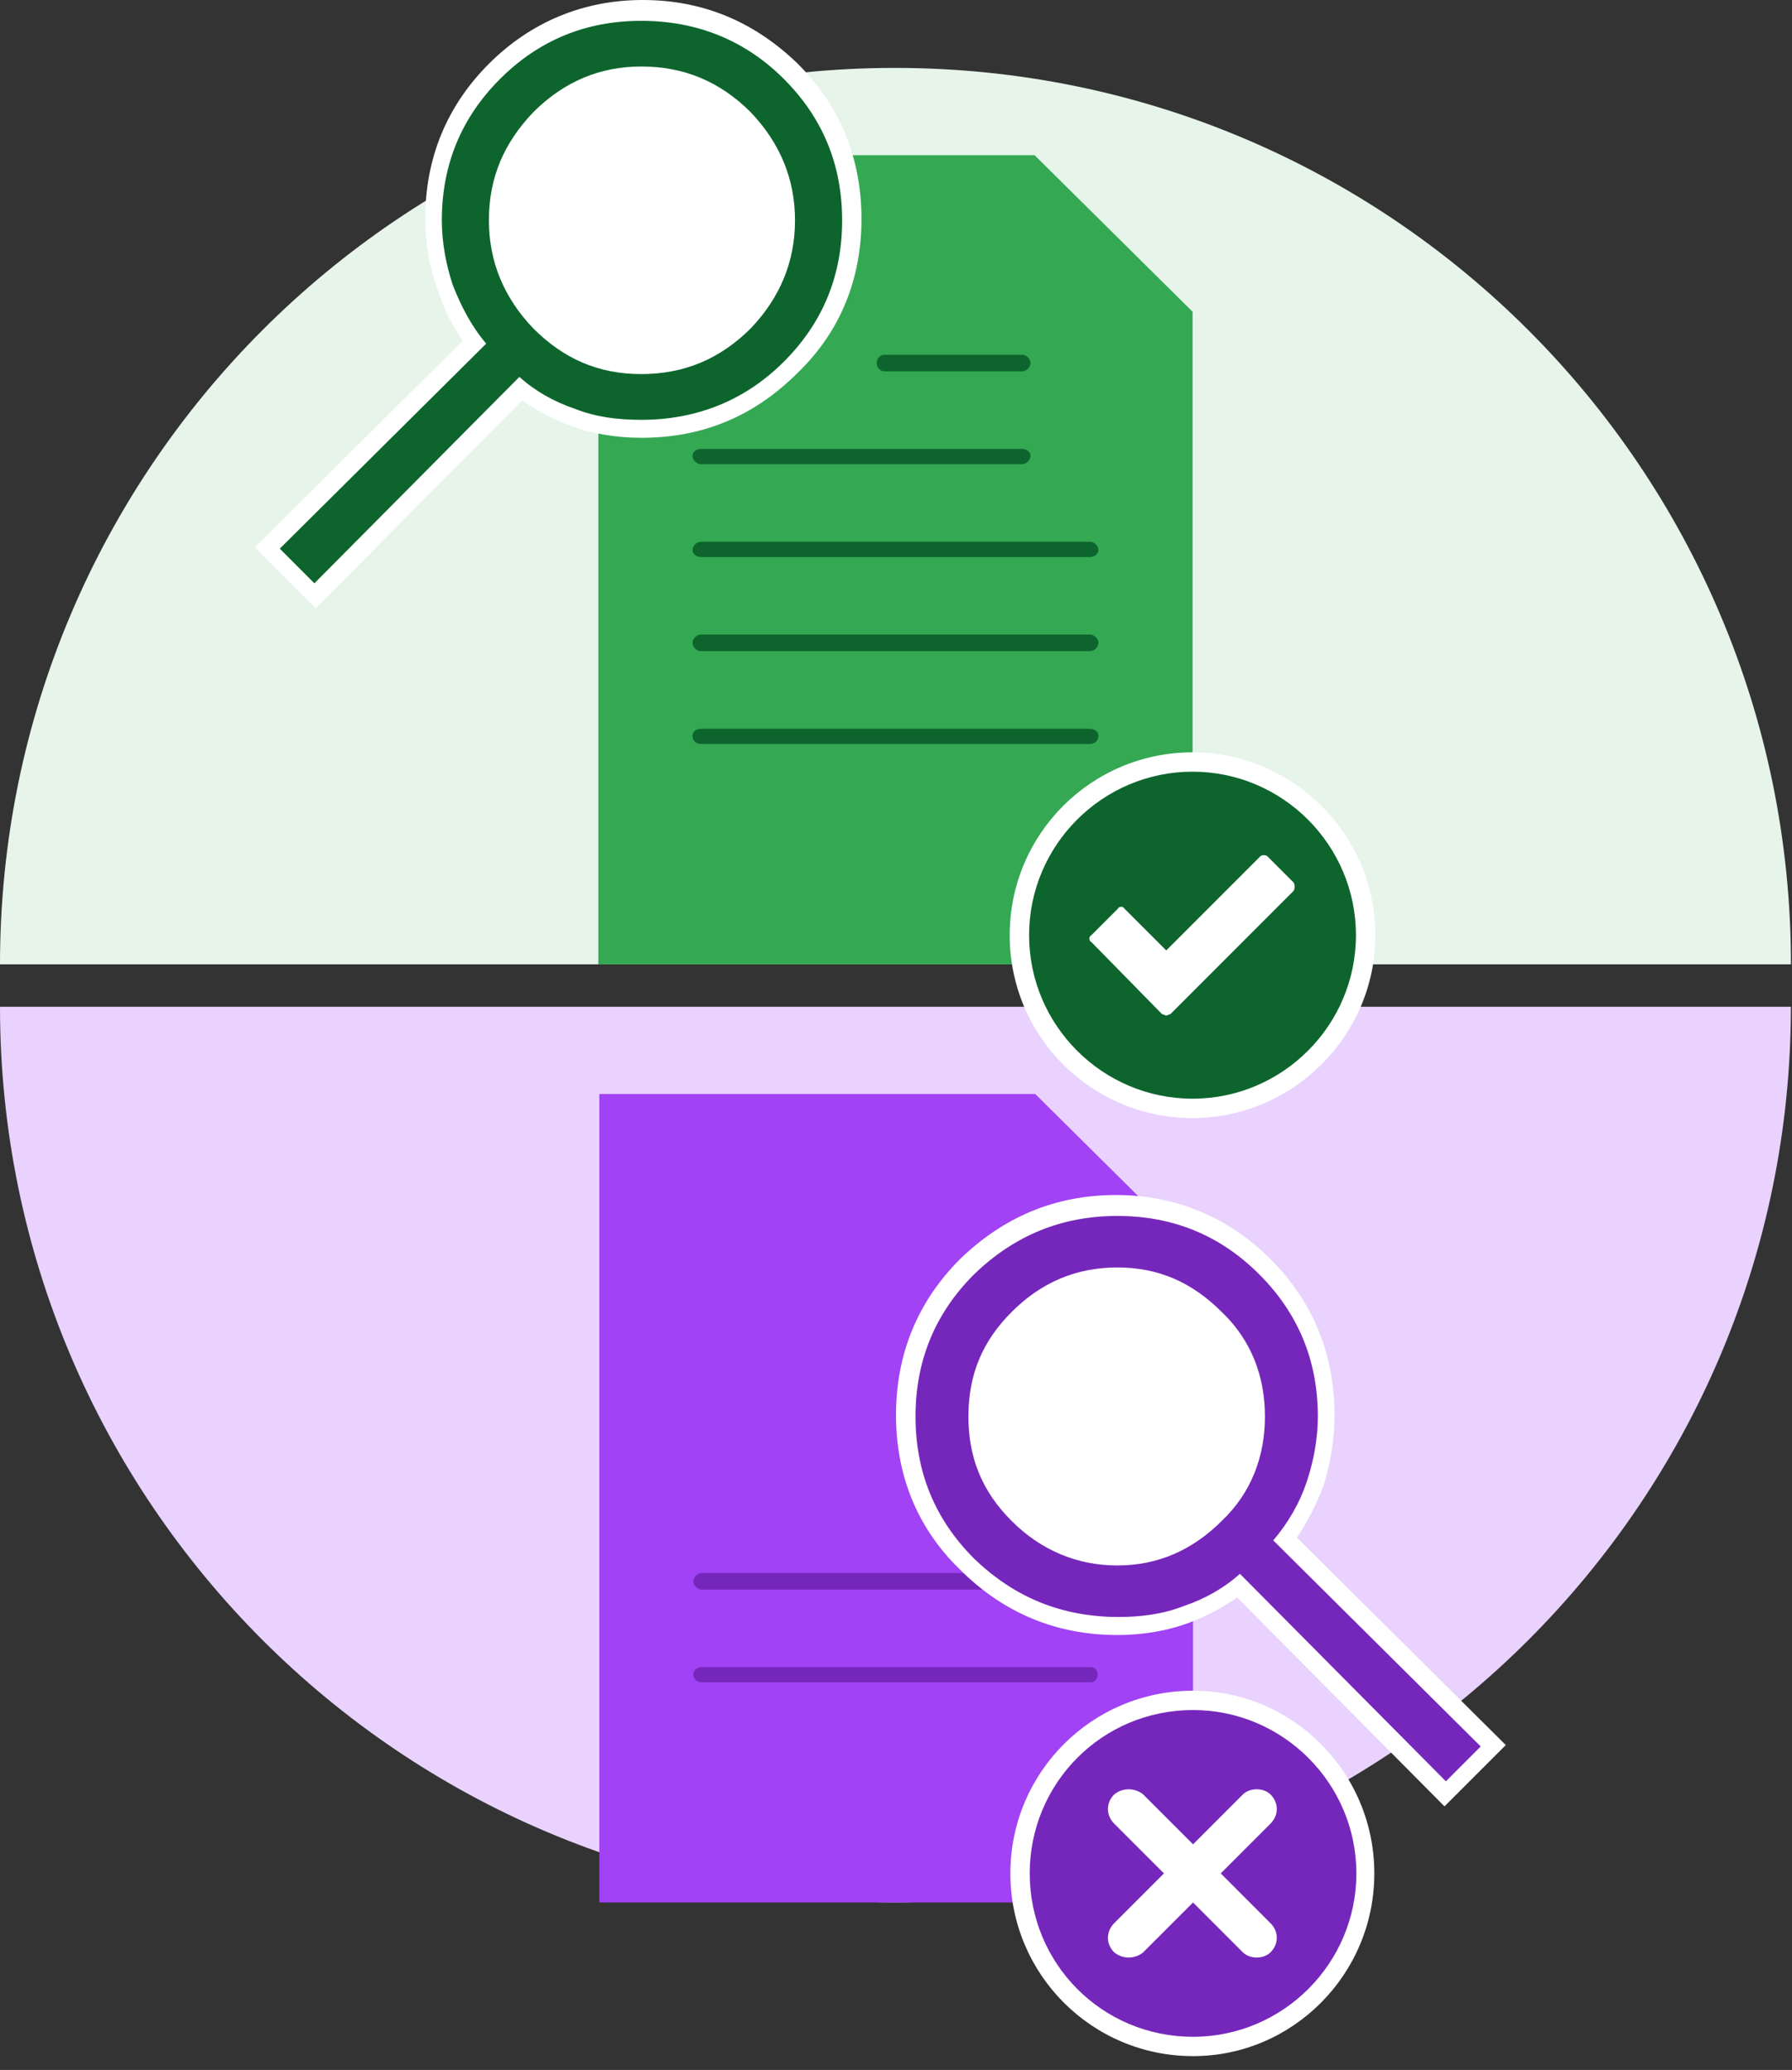 <svg xmlns="http://www.w3.org/2000/svg" width="84" height="97" fill="none" viewBox="0 0 84 97"><rect x="0" y="0" width="84" height="97" fill="#333333" stroke="none"/><path fill="#E9D2FD" fill-rule="evenodd" d="M41.974 89.153C65.134 89.153 83.948 70.339 83.948 47.179L3.66949e-06 47.179C1.64476e-06 70.339 18.814 89.153 41.974 89.153Z" clip-rule="evenodd"/><path fill="#A142F4" fill-rule="evenodd" d="M28.094 51.268V89.153H55.923V58.598L48.528 51.268H28.094Z" clip-rule="evenodd"/><path fill="#7627BB" fill-rule="evenodd" d="M32.894 73.715C32.698 73.715 32.502 73.907 32.502 74.103C32.502 74.298 32.698 74.491 32.894 74.491H51.124C51.316 74.491 51.447 74.298 51.447 74.103C51.447 73.907 51.316 73.715 51.124 73.715H32.894Z" clip-rule="evenodd"/><path fill="#7627BB" fill-rule="evenodd" d="M32.894 78.126C32.698 78.126 32.502 78.253 32.502 78.449C32.502 78.71 32.698 78.837 32.894 78.837H51.124C51.316 78.837 51.447 78.71 51.447 78.449C51.447 78.253 51.316 78.126 51.124 78.126H32.894Z" clip-rule="evenodd"/><path fill="#fff" fill-rule="evenodd" d="M55.924 79.228C51.189 79.228 47.361 83.056 47.361 87.791C47.361 92.525 51.189 96.353 55.924 96.353C60.596 96.353 64.421 92.525 64.421 87.791C64.421 83.056 60.596 79.228 55.924 79.228Z" clip-rule="evenodd"/><path fill="#7627BB" fill-rule="evenodd" d="M55.924 80.135C51.643 80.135 48.268 83.575 48.268 87.791C48.268 92.007 51.643 95.447 55.924 95.447C60.14 95.447 63.58 92.007 63.58 87.791C63.58 83.575 60.14 80.135 55.924 80.135Z" clip-rule="evenodd"/><path fill="#fff" fill-rule="evenodd" d="M52.312 56C55.116 56 57.596 57.046 59.554 59.004C61.577 61.025 62.555 63.504 62.555 66.312C62.555 67.486 62.361 68.594 62.033 69.641C61.708 70.487 61.315 71.271 60.793 72.055L70.584 81.776L67.71 84.649L57.989 74.859C57.336 75.318 56.618 75.708 55.769 76.033C54.726 76.427 53.551 76.62 52.377 76.62C49.504 76.62 47.025 75.577 45.001 73.554C42.981 71.599 42 69.116 42 66.312C42 63.504 42.981 61.025 45.001 59.004C47.025 57.046 49.439 56 52.312 56Z" clip-rule="evenodd"/><path fill="#7627BB" fill-rule="evenodd" d="M52.377 59.395C50.419 59.395 48.786 60.113 47.418 61.484C46.047 62.855 45.395 64.419 45.395 66.377C45.395 68.335 46.047 69.9 47.418 71.271C48.786 72.642 50.485 73.36 52.377 73.36C54.27 73.36 55.9 72.642 57.271 71.271C58.642 69.966 59.294 68.27 59.294 66.377C59.294 64.485 58.642 62.789 57.271 61.484C55.9 60.113 54.335 59.395 52.377 59.395ZM52.377 56.981C54.988 56.981 57.205 57.892 59.032 59.723C60.859 61.55 61.774 63.767 61.774 66.377C61.774 67.42 61.577 68.467 61.252 69.444C60.925 70.421 60.403 71.336 59.685 72.186L69.409 81.842L67.776 83.475L58.12 73.75C57.402 74.403 56.487 74.925 55.51 75.253C54.529 75.643 53.486 75.774 52.443 75.774C49.767 75.774 47.546 74.859 45.654 73.032C43.827 71.205 42.915 68.988 42.915 66.377C42.915 63.767 43.827 61.55 45.654 59.723C47.546 57.892 49.767 56.981 52.377 56.981Z" clip-rule="evenodd"/><path fill="#fff" fill-rule="evenodd" d="M52.908 83.849C52.663 83.849 52.422 83.93 52.226 84.093C51.838 84.481 51.838 85.065 52.226 85.456L54.561 87.791L52.226 90.126C51.838 90.517 51.838 91.1 52.226 91.488C52.422 91.651 52.663 91.733 52.908 91.733C53.149 91.733 53.394 91.651 53.589 91.488L55.924 89.154L58.258 91.488C58.422 91.651 58.666 91.733 58.907 91.733C59.152 91.733 59.393 91.651 59.556 91.488C59.947 91.1 59.947 90.517 59.556 90.126L57.222 87.791L59.556 85.456C59.947 85.065 59.947 84.481 59.556 84.093C59.393 83.93 59.152 83.849 58.907 83.849C58.666 83.849 58.422 83.93 58.258 84.093L55.924 86.428L53.589 84.093C53.394 83.93 53.149 83.849 52.908 83.849Z" clip-rule="evenodd"/><path fill="#E6F4EA" fill-rule="evenodd" d="M41.943 3.182C18.764 3.182 0 22.011 0 45.19H83.951C83.951 22.011 65.187 3.182 41.943 3.182Z" clip-rule="evenodd"/><path fill="#34A853" fill-rule="evenodd" d="M28.047 7.274V45.189H55.902V14.609L48.498 7.274H28.047Z" clip-rule="evenodd"/><path fill="#0D652D" fill-rule="evenodd" d="M41.488 16.622C41.227 16.622 41.096 16.815 41.096 17.011C41.096 17.207 41.227 17.402 41.488 17.402H47.913C48.109 17.402 48.305 17.207 48.305 17.011C48.305 16.815 48.109 16.622 47.913 16.622H41.488Z" clip-rule="evenodd"/><path fill="#0D652D" fill-rule="evenodd" d="M32.85 21.038C32.658 21.038 32.462 21.165 32.462 21.36C32.462 21.556 32.658 21.752 32.85 21.752H47.913C48.109 21.752 48.305 21.556 48.305 21.36C48.305 21.165 48.109 21.038 47.913 21.038H32.85Z" clip-rule="evenodd"/><path fill="#0D652D" fill-rule="evenodd" d="M32.85 25.387C32.658 25.387 32.462 25.58 32.462 25.776C32.462 25.971 32.658 26.102 32.85 26.102H51.095C51.291 26.102 51.487 25.971 51.487 25.776C51.487 25.58 51.291 25.387 51.095 25.387H32.85Z" clip-rule="evenodd"/><path fill="#0D652D" fill-rule="evenodd" d="M32.85 29.737C32.658 29.737 32.462 29.93 32.462 30.125C32.462 30.321 32.658 30.514 32.85 30.514H51.095C51.291 30.514 51.487 30.321 51.487 30.125C51.487 29.93 51.291 29.737 51.095 29.737H32.85Z" clip-rule="evenodd"/><path fill="#0D652D" fill-rule="evenodd" d="M32.85 34.152C32.658 34.152 32.462 34.279 32.462 34.475C32.462 34.736 32.658 34.864 32.85 34.864H51.095C51.291 34.864 51.487 34.736 51.487 34.475C51.487 34.279 51.291 34.152 51.095 34.152H32.85Z" clip-rule="evenodd"/><path fill="#fff" fill-rule="evenodd" d="M55.901 35.255C51.16 35.255 47.329 39.086 47.329 43.824C47.329 48.563 51.16 52.394 55.901 52.394C60.574 52.394 64.471 48.563 64.471 43.824C64.471 39.086 60.574 35.255 55.901 35.255Z" clip-rule="evenodd"/><path fill="#0D652D" fill-rule="evenodd" d="M55.901 36.162C51.679 36.162 48.239 39.605 48.239 43.824C48.239 48.044 51.679 51.486 55.901 51.486C60.121 51.486 63.56 48.044 63.56 43.824C63.56 39.605 60.121 36.162 55.901 36.162Z" clip-rule="evenodd"/><path fill="#fff" fill-rule="evenodd" d="M30.126 0C27.333 0 24.866 1.041 22.917 2.989C20.907 4.999 19.932 7.466 19.932 10.26C19.932 11.428 20.127 12.531 20.516 13.572C20.777 14.414 21.165 15.194 21.684 15.974L11.946 25.646L14.802 28.505L24.477 18.764C25.127 19.221 25.841 19.609 26.683 19.932C27.724 20.323 28.892 20.516 30.061 20.516C32.981 20.516 35.383 19.478 37.397 17.465C39.41 15.52 40.382 13.05 40.382 10.26C40.382 7.466 39.41 4.999 37.397 2.989C35.383 1.041 32.981 0 30.126 0Z" clip-rule="evenodd"/><path fill="#0D652D" fill-rule="evenodd" d="M30.061 3.377C32.009 3.377 33.631 4.092 34.995 5.456C36.359 6.82 37.008 8.377 37.008 10.325C37.008 12.273 36.359 13.83 34.995 15.194C33.631 16.558 32.009 17.272 30.061 17.272C28.178 17.272 26.556 16.558 25.192 15.194C23.893 13.895 23.178 12.208 23.178 10.325C23.178 8.442 23.893 6.755 25.192 5.456C26.556 4.092 28.178 3.377 30.061 3.377ZM30.061 0.976C27.463 0.976 25.257 1.883 23.436 3.704C21.619 5.521 20.711 7.727 20.711 10.325C20.711 11.363 20.907 12.404 21.23 13.376C21.619 14.348 22.076 15.259 22.79 16.104L13.115 25.711L14.736 27.336L24.347 17.661C25.061 18.31 25.969 18.829 26.944 19.155C27.917 19.544 28.958 19.674 30.061 19.674C32.658 19.674 34.929 18.764 36.747 16.946C38.565 15.128 39.475 12.922 39.475 10.325C39.475 7.727 38.565 5.521 36.747 3.704C34.929 1.883 32.658 0.976 30.061 0.976Z" clip-rule="evenodd"/><path fill="#fff" fill-rule="evenodd" d="M30.06 3.116C28.112 3.116 26.425 3.831 24.996 5.26C23.632 6.69 22.917 8.311 22.917 10.325C22.917 12.273 23.632 13.96 24.996 15.389C26.425 16.815 28.047 17.53 30.06 17.53C32.074 17.53 33.761 16.815 35.19 15.389C36.554 13.96 37.266 12.273 37.266 10.325C37.266 8.377 36.554 6.69 35.19 5.26C33.761 3.831 32.074 3.116 30.06 3.116Z" clip-rule="evenodd"/><path fill="#fff" fill-rule="evenodd" d="M59.243 40.075C59.177 40.075 59.112 40.091 59.083 40.124L54.668 44.539L52.719 42.591C52.687 42.525 52.621 42.493 52.556 42.493C52.491 42.493 52.426 42.525 52.393 42.591L51.16 43.824C51.029 43.889 51.029 44.085 51.16 44.147L54.472 47.525C54.537 47.525 54.602 47.59 54.668 47.59C54.73 47.59 54.795 47.525 54.86 47.525L60.639 41.745C60.705 41.618 60.705 41.488 60.639 41.357L59.406 40.124C59.373 40.091 59.308 40.075 59.243 40.075Z" clip-rule="evenodd"/></svg>